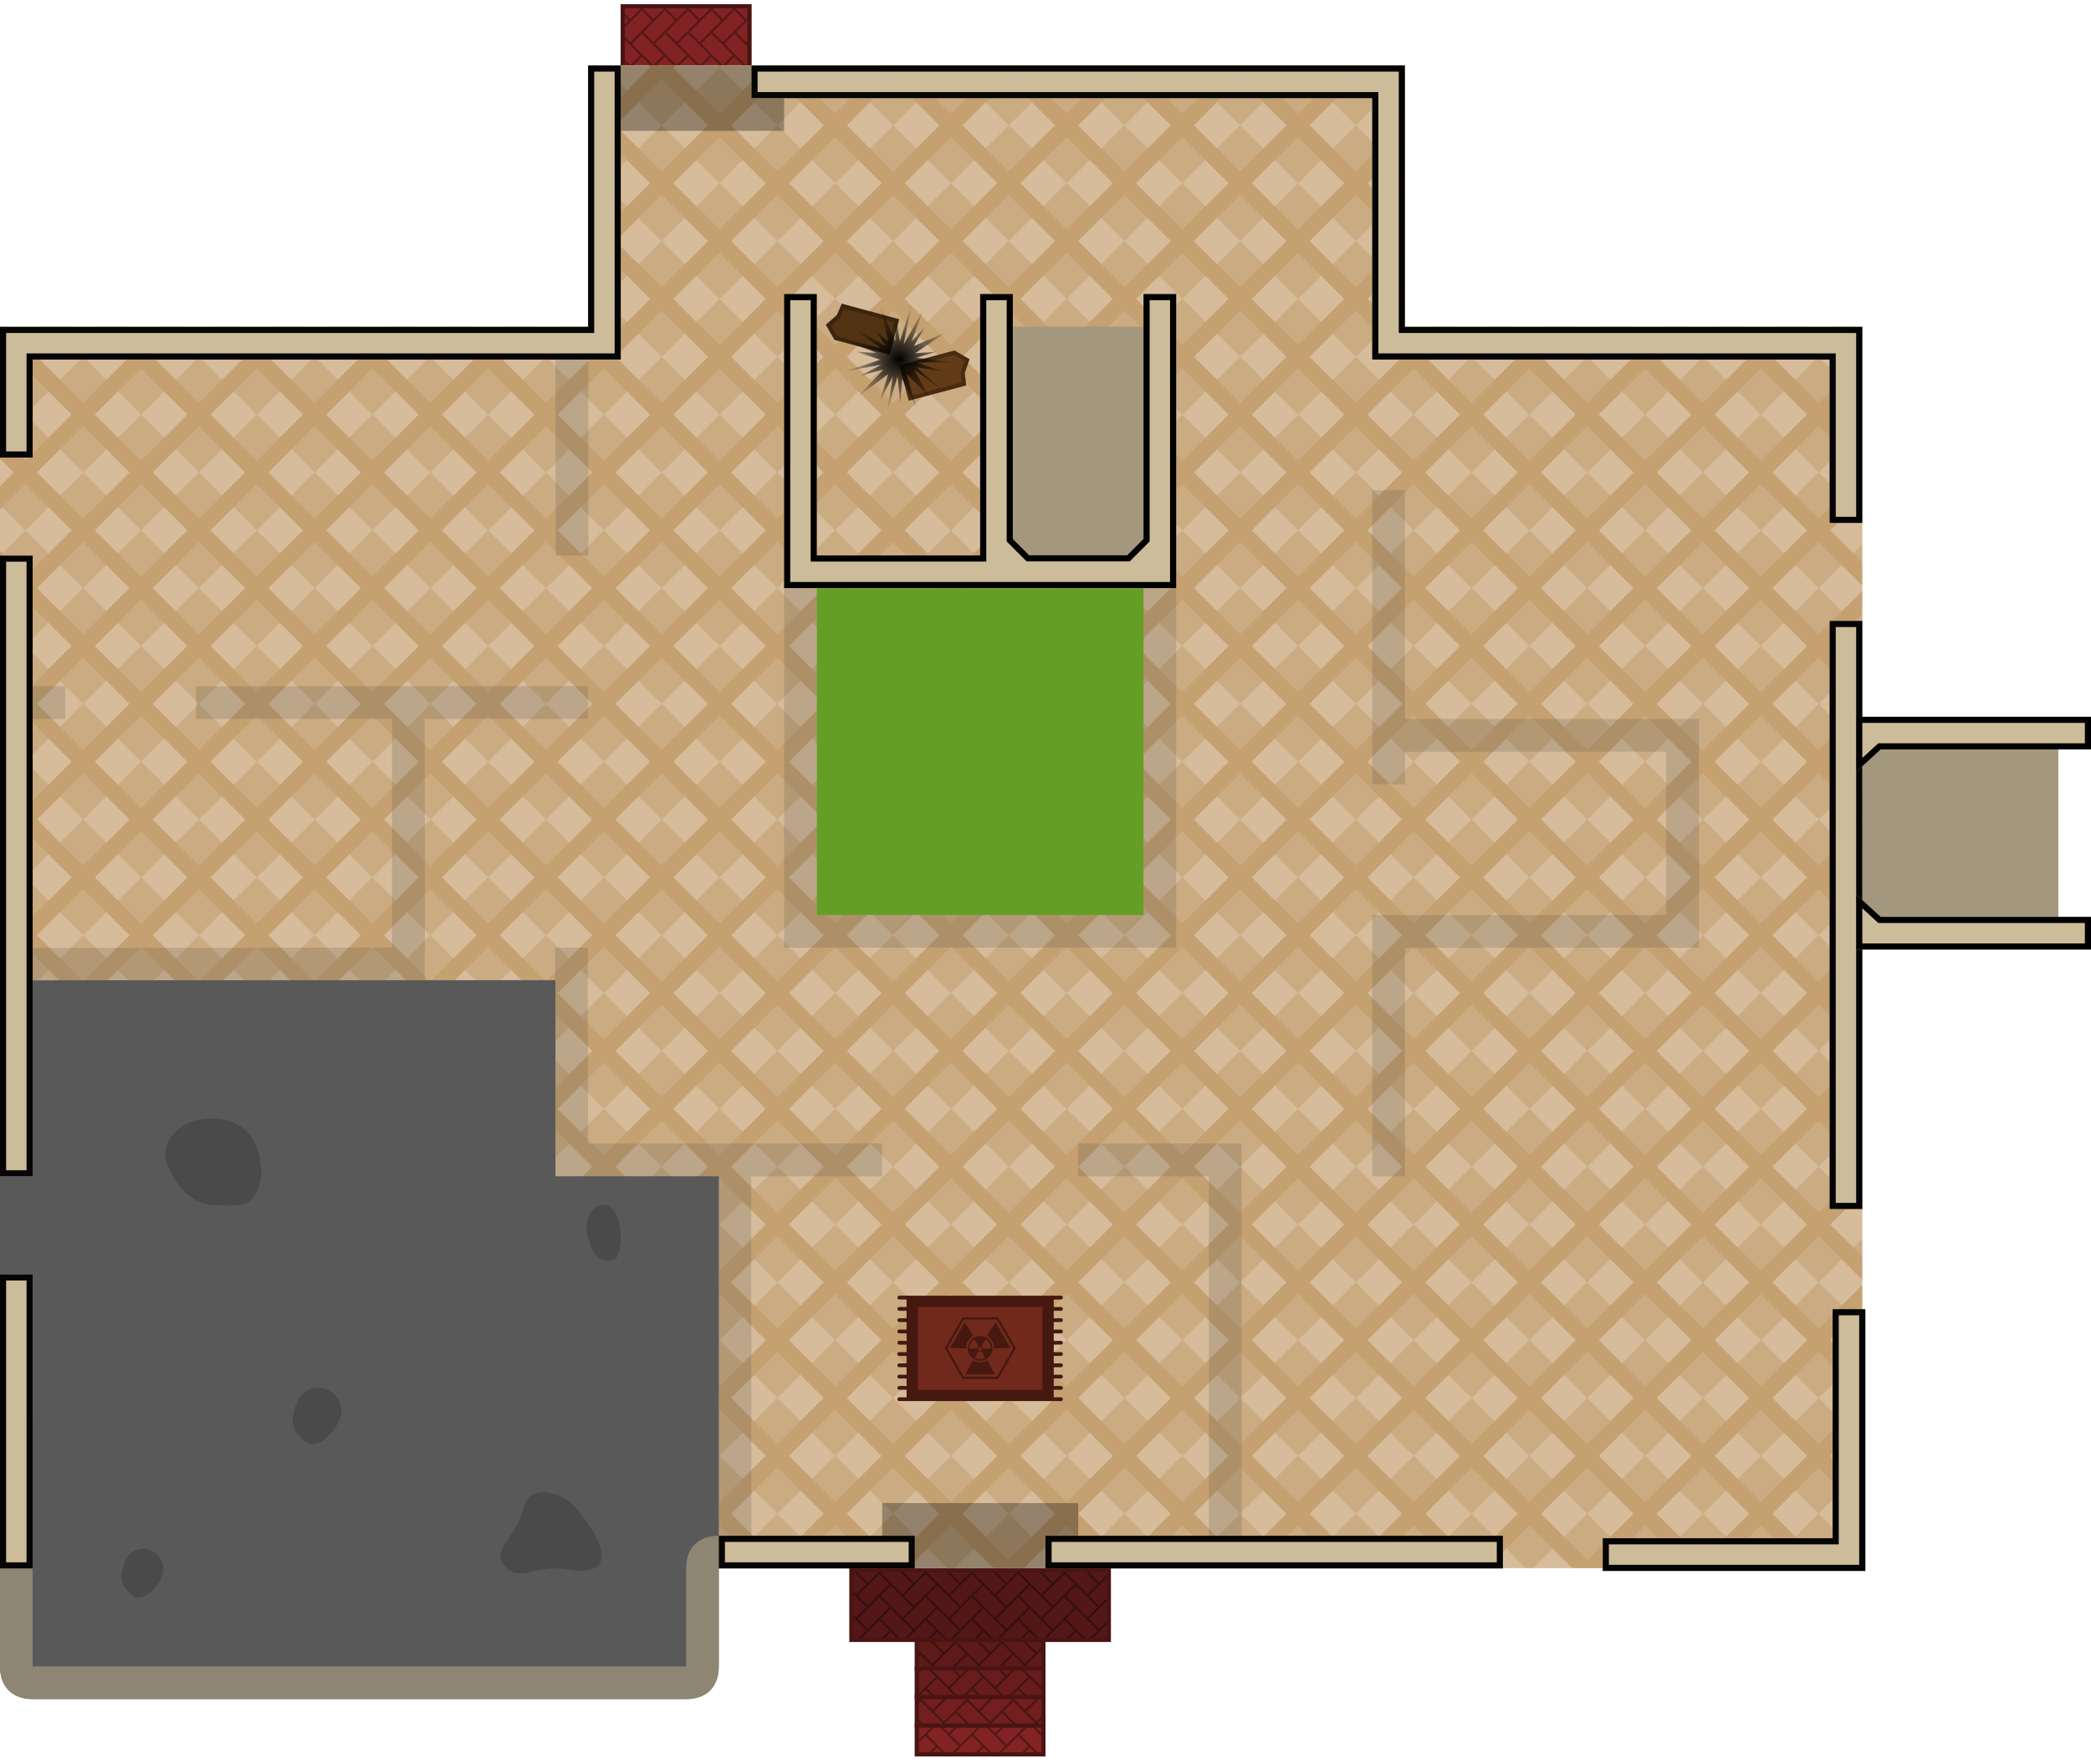 <svg xmlns="http://www.w3.org/2000/svg" xmlns:xlink="http://www.w3.org/1999/xlink" width="2048" height="1728" viewBox="0 0 541.867 457.2"><defs><pattern xlink:href="#a" id="u" patternTransform="rotate(45 -432.309 366.118) scale(.265)"/><pattern xlink:href="#a" id="J" patternTransform="rotate(-45 569.666 54.9) scale(.265)"/><pattern xlink:href="#a" id="G" patternTransform="rotate(-45 545.831 51.015) scale(.265)"/><pattern xlink:href="#a" id="H" patternTransform="rotate(-45 539.006 42.2) scale(.265)"/><pattern xlink:href="#a" id="K" patternTransform="rotate(-45 527.946 43.606) scale(.265)"/><pattern xlink:href="#a" id="L" patternTransform="rotate(-45 521.12 34.792) scale(.265)"/><pattern xlink:href="#b" id="p" patternTransform="rotate(-45 516.54 74.797) scale(.265)"/><pattern xlink:href="#c" id="b" patternTransform="rotate(-45 2556.508 -162.94)"/><pattern xlink:href="#d" id="c" patternTransform="rotate(-45 516.54 74.797) scale(.265)"/><pattern xlink:href="#e" id="d" patternTransform="rotate(-45 2556.508 -162.94)"/><pattern xlink:href="#f" id="e" patternTransform="rotate(-45 516.54 74.797) scale(.265)"/><pattern xlink:href="#g" id="f" patternTransform="rotate(-45 516.54 74.797) scale(.265)"/><pattern xlink:href="#h" id="g" patternTransform="rotate(-45 2556.508 -162.94)"/><pattern xlink:href="#i" id="h" patternTransform="rotate(-45 516.54 74.797) scale(.265)"/><pattern xlink:href="#j" id="i" patternTransform="rotate(-45 516.54 74.797) scale(.265)"/><pattern xlink:href="#k" id="j" patternTransform="rotate(-45 2556.508 -162.94)"/><pattern xlink:href="#l" id="k" patternTransform="rotate(-45 516.54 74.797) scale(.265)"/><pattern xlink:href="#m" id="v" patternTransform="rotate(-45 532.228 -92.316) scale(.265)"/><pattern patternUnits="userSpaceOnUse" width="80" height="80" patternTransform="translate(221.166 361.75) scale(.265)" id="m"><path fill="none" stroke-width="3.78" d="M0 0h80v80H0z"/><path fill="none" stroke-width="3.78" d="M16 0h64v64H16z"/><path d="M0 0h16v64h64v16H0z" fill="#c5a071" stroke-width="8" stroke-opacity=".682"/><path fill="#d6bc9b" stroke-width="8" stroke-opacity=".682" d="M16 0h32v32H16z"/><path fill="#cbab81" stroke-width="8" stroke-opacity=".682" d="M48 0h32v32H48zM16 32h32v32H16z"/><path fill="#d6bc9b" stroke-width="8" stroke-opacity=".682" d="M48 32h32v32H48z"/></pattern><clipPath id="w"><path d="M19.994-70.05v67.733h-152.4V31.55h8.467V6.15h152.4v-76.2z" fill="#a3977d" stroke-width="2.51"/></clipPath><clipPath id="x"><path d="M437.066 99.283h-8.467v152.4h8.467z" fill="#a3977d" stroke-width="3.55"/></clipPath><clipPath id="y"><path d="M1856 1312v224h-224.785v32H1888v-256z" fill="#a3977d" stroke-width="15.554"/></clipPath><clipPath id="n"><path d="M402.14 158.55h9.526v-42.334h-9.525z" fill="#a3977d" stroke-width="1.984"/></clipPath><clipPath id="r"><path clip-path="url(#n)" d="M402.14 158.55h9.526v-42.334h-9.525z" fill="#a3977d" stroke-width="1.984"/></clipPath><clipPath id="z"><path d="M-130.2 251.683h-8.468v76.2h8.467z" fill="#a3977d" stroke-width="2.51"/></clipPath><clipPath id="A"><path d="M-130.201 65.416h-8.467v160.867h8.467z" fill="#a3977d" stroke-width="3.647"/></clipPath><clipPath id="B"><path d="M259.266 336.35v-8.467H140.732v8.467z" fill="#a3977d" stroke-width="3.131"/></clipPath><clipPath id="C"><path d="M102.309 336.35v-8.467h-50.8v8.467z" fill="#a3977d" stroke-width="2.049"/></clipPath><clipPath id="D"><path d="M81.466-78.517v8.467h160.866v67.733h118.534v42.333h8.466v-50.8H250.8v-67.733z" fill="#a3977d" stroke-width="3.24"/></clipPath><clipPath id="o"><path d="M402.14 158.55h9.526v-42.334h-9.525z" clip-path="url(#n)" fill="#a3977d" stroke-width="1.984"/></clipPath><clipPath id="E"><path clip-path="url(#o)" d="M402.14 158.55h9.526v-42.334h-9.525z" fill="#a3977d" stroke-width="1.984"/></clipPath><pattern patternUnits="userSpaceOnUse" width="64" height="64" patternTransform="translate(98.4 387.15) scale(.265)" id="l"><path fill="none" stroke-width="1.89" d="M0 0h64v64H0z"/><path fill="none" stroke-width="1.89" d="M0 0h64v64H0z"/><path fill="#822323" stroke-width="4" d="M0 0h32v16H0z"/><path fill="#822323" stroke-width="2.828" d="M48 16h16v16H48z"/><path fill="#822323" stroke-width="4" d="M32 32h32v16H32zM16 48h32v16H16z"/><path fill="#822323" stroke-width="2.828" d="M0 16h16v16H0z"/><path transform="rotate(90)" fill="#822323" stroke-width="2.828" d="M0-64h16v16H0z"/><path transform="rotate(90)" fill="#822323" stroke-width="4" d="M0-48h32v16H0zm16 16h32v16H16zm16 16h32V0H32z"/><path transform="rotate(90)" fill="#822323" stroke-width="2.828" d="M48-64h16v16H48z"/><path transform="rotate(90)" fill-opacity=".354" stroke-width="2.666" stroke-miterlimit="10" d="M14-30h2V0h-2z"/><path fill-opacity=".354" stroke-width="3.302" stroke-miterlimit="10" d="M30 0h2v46h-2z"/><path transform="rotate(90)" fill-opacity=".354" stroke-width="1.822" stroke-miterlimit="10" d="M30-14h2V0h-2z"/><path fill-opacity=".354" stroke-width="3.373" stroke-miterlimit="10" d="M14 16h2v48h-2z"/><path transform="rotate(90)" fill-opacity=".354" stroke-width="3.302" stroke-miterlimit="10" d="M46-62h2v46h-2z"/><path transform="rotate(90)" fill-opacity=".354" stroke-width="2.754" stroke-miterlimit="10" d="M30-64h2v32h-2z"/><path transform="rotate(90)" fill-opacity=".354" stroke-width="1.947" stroke-miterlimit="10" d="M14-64h2v16h-2z"/><path fill-opacity=".354" stroke-width="2.666" stroke-miterlimit="10" d="M46 0h2v30h-2z"/><path fill-opacity=".354" stroke-width="1.947" stroke-miterlimit="10" d="M46 48h2v16h-2z"/><path transform="rotate(90)" fill-opacity=".354" stroke-width="2.666" stroke-miterlimit="10" d="M62-46h2v30h-2z"/><path transform="rotate(90)" fill-opacity=".354" stroke-width="1.822" stroke-miterlimit="10" d="M62-14h2V0h-2z"/><path fill-opacity=".354" stroke-width="1.822" stroke-miterlimit="10" d="M62 0h2v14h-2z"/><path fill-opacity=".354" stroke-width="2.754" stroke-miterlimit="10" d="M62 32h2v32h-2z"/></pattern><clipPath id="F"><path d="M106.866 327.883h33.866v8.467h-33.866z" fill="url(#i)" stroke-width="2.606"/></clipPath><clipPath id="t"><path d="M106.866 327.883h33.866v16.933h-33.866z" fill="url(#f)" stroke-width="2.606"/></clipPath><clipPath id="I"><path d="M89.932 327.883h67.734v19.05H89.932z" fill="url(#p)" stroke-width="2.606"/></clipPath><pattern patternUnits="userSpaceOnUse" width="64" height="64" patternTransform="translate(132.266 408.61) scale(.265)" id="a"><path fill="none" stroke-width="3.78" d="M0 0h64v64H0z"/><path fill="none" stroke-width="1.89" d="M0 0h64v64H0z"/><path fill="none" stroke-width="1.89" d="M0 0h64v64H0z"/><path fill="#822323" stroke-width="11.314" d="M0 0h64v64H0z"/><path transform="rotate(90)" fill-opacity=".354" stroke-width="2.666" stroke-miterlimit="10" d="M14-30h2V0h-2z"/><path fill-opacity=".354" stroke-width="3.302" stroke-miterlimit="10" d="M30 0h2v46h-2z"/><path transform="rotate(90)" fill-opacity=".354" stroke-width="1.822" stroke-miterlimit="10" d="M30-14h2V0h-2z"/><path fill-opacity=".354" stroke-width="3.373" stroke-miterlimit="10" d="M14 16h2v48h-2z"/><path transform="rotate(90)" fill-opacity=".354" stroke-width="3.302" stroke-miterlimit="10" d="M46-62h2v46h-2z"/><path transform="rotate(90)" fill-opacity=".354" stroke-width="2.754" stroke-miterlimit="10" d="M30-64h2v32h-2z"/><path transform="rotate(90)" fill-opacity=".354" stroke-width="1.947" stroke-miterlimit="10" d="M14-64h2v16h-2z"/><path fill-opacity=".354" stroke-width="2.666" stroke-miterlimit="10" d="M46 0h2v30h-2z"/><path fill-opacity=".354" stroke-width="1.947" stroke-miterlimit="10" d="M46 48h2v16h-2z"/><path transform="rotate(90)" fill-opacity=".354" stroke-width="2.666" stroke-miterlimit="10" d="M62-46h2v30h-2z"/><path transform="rotate(90)" fill-opacity=".354" stroke-width="1.822" stroke-miterlimit="10" d="M62-14h2V0h-2z"/><path fill-opacity=".354" stroke-width="1.822" stroke-miterlimit="10" d="M62 0h2v14h-2z"/><path fill-opacity=".354" stroke-width="2.754" stroke-miterlimit="10" d="M62 32h2v32h-2z"/></pattern><radialGradient xlink:href="#q" id="N" cx="7.457" cy="10.606" fx="7.457" fy="10.606" r="18.477" gradientTransform="matrix(2.119 0 0 2.057 25.08 234.926)" gradientUnits="userSpaceOnUse"/><linearGradient id="q"><stop offset="0"/><stop offset="1" stop-color="#080808" stop-opacity=".052"/></linearGradient><filter id="O" color-interpolation-filters="sRGB"><feColorMatrix in="SourceGraphic" values="1 0 0 0 0 0 1 0 0 0 0 0 1 0 0 -0.212 -0.715 -0.072 1 0" result="colormatrix"/><feComposite in="SourceGraphic" in2="colormatrix" operator="arithmetic" k2="1" result="composite"/><feGaussianBlur stdDeviation="1.62 0.01" result="blur1"/><feGaussianBlur in="composite" stdDeviation="0.01 1.57" result="blur2"/><feBlend in="blur2" in2="blur1" mode="darken" result="blend"/></filter><clipPath id="M"><path d="M-10.132-48.59l-.477 3.175-2.117 3.175 3.175 3.175 14.817.038v-9.525z" fill="#a3977d" stroke-width="1.403"/></clipPath><clipPath id="P"><path d="M85.7-88.788v76.2h101.6v-76.2h-8.468v63.462l-4.233 4.233h-25.4l-4.233-4.233v-63.462h-8.467v67.733H94.166v-67.733z" fill="#a3977d" stroke-width="5.144"/></clipPath><clipPath id="Q"><path d="M-45.534 209.35l29.33 16.933v33.867l-29.33 16.933-29.33-16.933v-33.867z" fill-opacity=".506" stroke="#fff" stroke-width="2.117" stroke-opacity=".502"/></clipPath><clipPath id="s"><path d="M402.14 158.55h9.526v-42.334h-9.525z" clip-path="url(#n)" fill="#a3977d" stroke-width="1.984"/></clipPath><clipPath id="R"><path d="M369.332 26.022h-8.466v60.854h14.287l-5.82-6.35z" fill="#655c47" stroke-width="2.243"/></clipPath></defs><path clip-path="url(#r)" d="M402.14 158.55h9.526v-42.334h-9.525z" transform="matrix(1 0 0 1.325 121.735 33.868)" fill="#646464"/><path transform="matrix(1 0 0 1.325 96.337 33.868)" clip-path="url(#s)" d="M402.14 158.55h9.526v-42.334h-9.525z" fill="#464646" stroke="#000" stroke-width="1.839" stroke-opacity=".706"/><path d="M402.14 158.55h9.526v-42.334h-9.525z" clip-path="url(#s)" transform="matrix(1 0 0 1.325 104.803 33.868)" fill="#505050" stroke="#000" stroke-width="1.839" stroke-opacity=".706"/><path transform="matrix(1 0 0 1.325 113.27 33.868)" clip-path="url(#s)" d="M402.14 158.55h9.526v-42.334h-9.525z" fill="#5a5a5a" stroke="#000" stroke-width="1.839" stroke-opacity=".706"/><path d="M402.14 158.55h9.526v-42.334h-9.525z" clip-path="url(#s)" transform="matrix(1 0 0 1.325 87.87 33.868)" fill="#3c3c3c" stroke="#000" stroke-width="1.839" stroke-opacity=".706"/><path d="M402.14 158.55h9.526v-42.334h-9.525z" clip-path="url(#s)" transform="matrix(1 0 0 1.325 79.403 33.868)" fill="#323232" stroke="#000" stroke-width="1.839" stroke-opacity=".706"/><path transform="matrix(1 0 0 1.325 79.403 33.868)" clip-path="url(#s)" d="M402.14 158.55h9.526v-42.334h-9.525z" fill="#323232" stroke="#000" stroke-width="1.839" stroke-opacity=".706"/><path transform="rotate(-180 150.8 172.956)" d="M106.866 327.883h33.866v16.933h-33.866z" clip-path="url(#t)" fill="url(#u)" stroke="#491414" stroke-width="2.117"/><path d="M-130.2-6.292V315.44h482.6V-6.292H233.865v-67.734H22.199v67.734z" fill="url(#v)" transform="translate(130.201 90.924)"/><path d="M304.8 152.438h-8.525l.058 84.667h-84.666v-84.667H203.2v93.133h101.6z" fill="#535147" fill-opacity=".196"/><path fill-opacity=".305" d="M228.6 389.505h50.8v16.933h-50.8zM152.4 16.972h50.8v16.933h-50.8z"/><path fill="#659e26" d="M211.667 152.438h84.667v84.667h-84.667z"/><path d="M0 254.038L143.933 254v50.8h42.334v127.038c0 5.292-3.175 8.467-8.467 8.467H8.467c-5.292 0-8.467-3.175-8.467-8.467z" fill="#595959"/><path d="M186.267 397.971c-5.292 0-8.467 3.175-8.467 8.467v25.4H8.467v-25.4H0v25.4c0 5.292 3.175 8.467 8.467 8.467H177.8c5.292 0 8.467-3.175 8.467-8.467z" fill="#a3977d" fill-opacity=".718"/><path d="M77.817 361.8c2.357-2.731 5.674-2.723 8.032-1.083 2.46 1.878 4.834 5.81-1.182 11.854-3.82 2.785-4.959 2.072-7.81-1.313-1.857-2.555-.932-6.138.96-9.458zm-34.954-61.44c-.528-5.81 4.166-9.588 9.807-10.409 6.125-.664 15.024 1.116 15.063 14.887-1.46 7.542-4.075 8.027-12.875 7.417-6.227-.795-9.98-5.944-11.995-11.894zm-9.714 102.885c2.035-2.363 4.9-2.356 6.937-.938 2.124 1.626 4.174 5.027-1.021 10.255-3.3 2.408-4.283 1.791-6.744-1.137-1.604-2.209-.805-5.31.828-8.18zM152 318.915c-.188-3.707 1.485-6.118 3.496-6.642 2.184-.423 5.357.712 5.37 9.498-.52 4.812-1.452 5.122-4.59 4.732-2.22-.507-3.558-3.792-4.276-7.588zm-16.384 71.951c1.523-6.262 8.43-4.398 11.933-1.75 5.57 5.07 15.67 20.119-.033 17.661-9.25-1.735-12.92 4.024-17.154-1.442-2.76-4.124 3.72-7.197 5.254-14.47z" fill="#424242" fill-opacity=".631"/><path d="M19.994-70.05v67.733h-152.4V31.55h8.467V6.15h152.4v-76.2z" clip-path="url(#w)" transform="translate(132.406 87.022)" fill="#ccbc9a" stroke="#050505" stroke-width="3.175"/><path clip-path="url(#x)" d="M437.066 99.283h-8.467v152.4h8.467z" transform="translate(45.534 61.622)" fill="#ccbc9a" stroke="#050505" stroke-width="3.175"/><path transform="translate(-16.933 -8.429) scale(.265)" d="M1856 1312v224h-224.785v32H1888v-256z" clip-path="url(#y)" fill="#ccbc9a" stroke="#050505" stroke-width="12"/><path d="M-130.2 251.683h-8.468v76.2h8.467z" clip-path="url(#z)" transform="translate(138.668 78.555)" fill="#ccbc9a" stroke="#050505" stroke-width="3.175"/><path d="M-130.201 65.416h-8.467v160.867h8.467z" clip-path="url(#A)" transform="translate(138.668 78.555)" fill="#ccbc9a" stroke="#050505" stroke-width="3.175"/><path clip-path="url(#B)" d="M259.266 336.35v-8.467H140.732v8.467z" transform="translate(130.201 70.088)" fill="#ccbc9a" stroke="#050505" stroke-width="3.175"/><path d="M152.458 93.171h-8.525l.059 50.8h8.466zm-.058 93.134v-8.526l-101.6.059v8.467zm-42.333 67.791v-8.525l-101.6.059v8.466zm-8.467-8.525h8.525l-.058-59.266H101.6zm42.275 59.267h8.525l-.058-59.267h-8.467z" fill="#535147" fill-opacity=".196"/><path d="M228.6 304.838v-8.525l-76.2.058v8.467zm-42.392 93.133h8.525l-.058-93.133h-8.467zm127.059 0h8.525l-.059-101.6h-8.466z" fill="#535147" fill-opacity=".196"/><path d="M313.267 304.838v-8.525l-33.867.058v8.467zm42.333 0h8.525l-.058-67.733H355.6z" fill="#535147" fill-opacity=".196"/><path d="M364.067 237.105v8.525l76.2-.059v-8.466zm.052-50.8v8.525l76.148-.059v-8.466z" fill="#535147" fill-opacity=".196"/><path d="M431.8 237.105h8.525l-.058-42.328H431.8zm-76.2-33.867h8.525l-.058-76.2H355.6z" fill="#535147" fill-opacity=".196"/><path d="M102.309 336.35v-8.467h-50.8v8.467z" clip-path="url(#C)" transform="translate(134.758 70.088)" fill="#ccbc9a" stroke="#050505" stroke-width="3.175"/><path clip-path="url(#D)" d="M81.466-78.517v8.467h160.866v67.733h118.534v42.333h8.466v-50.8H250.8v-67.733z" transform="translate(113.268 95.488)" fill="#ccbc9a" stroke="#050505" stroke-width="3.175"/><path d="M16.933 186.305v-8.526l-8.466.059v8.467z" fill="#535147" fill-opacity=".196"/><path d="M402.14 158.55h9.526v-42.334h-9.525z" clip-path="url(#E)" transform="matrix(0 -1 .975 0 145.98 504.838)" fill="#884a18" stroke="#000" stroke-width="2.144" stroke-opacity=".706"/><path transform="matrix(0 -1 .975 0 145.98 513.305)" clip-path="url(#E)" d="M402.14 158.55h9.526v-42.334h-9.525z" fill="#774115" stroke="#000" stroke-width="2.144" stroke-opacity=".706"/><path d="M402.14 158.55h9.526v-42.334h-9.525z" clip-path="url(#E)" transform="matrix(0 -1 .975 0 145.98 521.772)" fill="#663812" stroke="#000" stroke-width="2.144" stroke-opacity=".706"/><path transform="matrix(0 -1 .975 0 145.98 530.238)" clip-path="url(#E)" d="M402.14 158.55h9.526v-42.334h-9.525z" fill="#552f0f" stroke="#000" stroke-width="2.144" stroke-opacity=".706"/><path d="M402.14 158.55h9.526v-42.334h-9.525z" clip-path="url(#E)" transform="matrix(0 -1 .975 0 145.98 538.705)" fill="#44250c" stroke="#000" stroke-width="2.144" stroke-opacity=".706"/><path transform="matrix(0 -1 .975 0 145.98 547.172)" clip-path="url(#E)" d="M402.14 158.55h9.526v-42.334h-9.525z" fill="#331c09" stroke="#000" stroke-width="2.144" stroke-opacity=".706"/><path transform="translate(130.2 96.547)" clip-path="url(#F)" d="M106.866 327.883h33.866v8.467h-33.866z" fill="url(#G)" stroke="#491414" stroke-width="2.117"/><path d="M106.866 327.883h33.866v8.467h-33.866z" clip-path="url(#F)" transform="translate(130.2 103.955)" fill="url(#H)" stroke="#491414" stroke-width="2.117"/><path d="M89.932 327.883h67.734v19.05H89.932z" clip-path="url(#I)" transform="translate(130.201 78.555)" fill="url(#J)" stroke="#491414" stroke-width="2.117"/><path fill-opacity=".353" d="M221.192 407.497h65.617v16.933h-65.617z"/><path transform="translate(130.201 111.363)" clip-path="url(#F)" d="M106.866 327.883h33.866v8.467h-33.866z" fill="url(#K)" stroke="#491414" stroke-width="2.117"/><path d="M106.866 327.883h33.866v8.467h-33.866z" clip-path="url(#F)" transform="translate(130.2 118.772)" fill="url(#L)" stroke="#491414" stroke-width="2.117"/><path fill-opacity=".196" d="M238.125 432.897h31.75v6.35h-31.75z"/><path fill-opacity=".275" d="M238.125 425.488h31.75v6.35h-31.75z"/><path fill-opacity=".118" d="M238.125 440.305h31.75v6.35h-31.75z"/><path clip-path="url(#M)" d="M-10.132-48.59l-.477 3.175-2.117 3.175 3.175 3.175 14.817.038v-9.525z" transform="rotate(15 -379.433 882.046)" fill="#513213" stroke="#000" stroke-width="2.117" stroke-opacity=".258"/><path transform="rotate(165 110.35 42.794)" d="M-10.132-48.59l-.477 3.175-2.117 3.175 3.175 3.175 14.817.038v-9.525z" clip-path="url(#M)" fill="#613c17" stroke="#000" stroke-width="2.117" stroke-opacity=".268"/><path d="M61.281 282.344l-15.094-15.157 6.682 23.643-9.957-20.369-1.255 17.49-2.02-19.127-7.036 23.888 3.762-23.888-8.723 16.323 5.448-17.96-21.3 15.786 18.025-19.061-16.19 4.414 14.553-7.689-24.709 4.476 24.173-8-16.82-5.607 14.081.944-22.388-9.052 25.663 5.778L9.02 235.105l22.432 12.433-6.614-10.05 8.251 6.775-5.597-25.297L38 244.263l.853-15.185 2.421 15.185 8.22-25.525-5.646 27.891 14.106-24.924-8.493 22.558 9.016-9.578-7.379 12.853 22.153-9.47-21.362 14.545 14.998-1.107-14.151 4.219 27.3 3.26-27.3.015 19.758 6.523-19.758-3.248 20.152 17.686-21.79-16.049z" transform="translate(217.838 -2.423) scale(.372)" fill="url(#N)" filter="url(#O)"/><path transform="matrix(0 -1 .975 0 145.98 496.334)" clip-path="url(#E)" d="M402.14 158.55h9.526v-42.334h-9.525z" fill="#ab5d1d" stroke="#000" stroke-width="2.144" stroke-opacity=".706"/><path transform="translate(117.5 164.988)" clip-path="url(#P)" d="M85.7-88.788v76.2h101.6v-76.2h-8.468v63.462l-4.233 4.233h-25.4l-4.233-4.233v-63.462h-8.467v67.733H94.166v-67.733z" fill="#ccbc9a" stroke="#000" stroke-width="3.175"/><path d="M235.78 362.579a.487.487 0 0 1-.487.487h-2.24a.487.487 0 0 1 0-.974h2.24c.269 0 .487.218.487.487zm0-5.849a.487.487 0 0 1-.487.486h-2.24a.487.487 0 0 1 0-.974h2.24c.269 0 .487.218.487.487zm0-5.85a.488.488 0 0 1-.487.487h-2.24a.487.487 0 0 1 0-.975h2.24c.269 0 .487.218.487.487zm0-5.85a.487.487 0 0 1-.487.487h-2.24a.487.487 0 1 1 0-.975h2.24c.269 0 .487.218.487.488zm0-5.85c0 .27-.218.487-.487.487h-2.24a.487.487 0 1 1 0-.974h2.24c.269 0 .487.218.487.487zm0 20.474c0 .27-.218.487-.487.487h-2.24a.487.487 0 0 1 0-.974h2.24c.269 0 .487.218.487.487zm0-5.85c0 .27-.218.488-.487.488h-2.24a.487.487 0 0 1 0-.975h2.24c.269 0 .487.218.487.487zm0-5.85c0 .27-.218.488-.487.488h-2.24a.487.487 0 1 1 0-.975h2.24c.269 0 .487.218.487.487zm0-5.849a.487.487 0 0 1-.487.487h-2.24a.487.487 0 1 1 0-.974h2.24c.269 0 .487.218.487.487zm0-5.85c0 .27-.218.487-.487.487h-2.24a.487.487 0 1 1 0-.974h2.24c.269 0 .487.218.487.487zm39.654 26.324a.487.487 0 0 1-.487.487h-2.24a.487.487 0 0 1 0-.974h2.24c.27 0 .487.218.487.487zm0-5.849a.487.487 0 0 1-.487.486h-2.24a.487.487 0 0 1 0-.974h2.24c.27 0 .487.218.487.487zm0-5.85a.488.488 0 0 1-.487.487h-2.24a.487.487 0 0 1 0-.975h2.24c.27 0 .487.218.487.487zm0-5.85a.487.487 0 0 1-.487.487h-2.24a.487.487 0 1 1 0-.975h2.24c.27 0 .487.218.487.488zm0-5.85c0 .27-.218.487-.487.487h-2.24a.487.487 0 1 1 0-.974h2.24c.27 0 .487.218.487.487zm0 20.474c0 .27-.218.487-.487.487h-2.24a.487.487 0 0 1 0-.974h2.24c.27 0 .487.218.487.487zm0-5.85c0 .27-.218.488-.487.488h-2.24a.487.487 0 0 1 0-.975h2.24c.27 0 .487.218.487.487zm0-5.85c0 .27-.218.488-.487.488h-2.24a.487.487 0 1 1 0-.975h2.24c.27 0 .487.218.487.487zm0-5.849a.487.487 0 0 1-.487.487h-2.24a.487.487 0 1 1 0-.974h2.24c.27 0 .487.218.487.487zm0-5.85c0 .27-.218.487-.487.487h-2.24a.487.487 0 1 1 0-.974h2.24c.27 0 .487.218.487.487z" fill="#451810"/><path fill="#451810" d="M234.932 363.066v-27.298h38.136v27.298z"/><path fill="#70291b" d="M237.856 360.142v-21.45h32.288v21.45z"/><path clip-path="url(#Q)" d="M-45.534 209.35l29.33 16.933v33.867l-29.33 16.933-29.33-16.933v-33.867z" transform="rotate(-150 158.78 172.056) scale(.272)" stroke="#451810" stroke-width="4.011" fill="none"/><path d="M246.197 349.264l4.145.176a3.66 3.66 0 0 1-.003-.074 3.66 3.66 0 0 1 1.897-3.204l-2.226-3.502zm11.793-6.604l-2.225 3.5a3.66 3.66 0 0 1 .066.035 3.66 3.66 0 0 1 1.825 3.245l4.147-.176zm-.177 13.514l-1.92-3.677a3.66 3.66 0 0 1-.062.04 3.66 3.66 0 0 1-3.724-.042l-1.92 3.68z" fill="#451810"/><path d="M254 346.207a3.21 3.21 0 0 0-3.21 3.21 3.21 3.21 0 0 0 3.21 3.21 3.21 3.21 0 0 0 3.21-3.21 3.21 3.21 0 0 0-3.21-3.21zm1.408.793c.907.53 1.4 1.496 1.376 2.478h-2.081a.765.765 0 0 0-.367-.614zm-2.877.034l1.045 1.812a.758.758 0 0 0-.398.632h-1.962a2.772 2.772 0 0 1 .365-1.467c.23-.4.557-.735.95-.977zm1.41 1.98a.5.5 0 0 1 .434.754.5.5 0 0 1-.686.184.5.5 0 0 1-.184-.686.5.5 0 0 1 .437-.251zm.396 1.156l.975 1.69c-.427.227-.906.35-1.391.337a2.756 2.756 0 0 1-1.301-.365l.954-1.644a.766.766 0 0 0 .763-.018z" fill="#451810"/><path clip-path="url(#R)" d="M369.332 26.022h-8.466v60.854h14.287l-5.82-6.35z" transform="rotate(90 371.509 196.38)" fill="#ccbc9a" stroke="#000" stroke-width="3.175"/><path transform="matrix(0 -1 -1 0 567.889 606.928)" d="M369.332 26.022h-8.466v60.854h14.287l-5.82-6.35z" clip-path="url(#R)" fill="#ccbc9a" stroke="#000" stroke-width="3.175"/></svg>